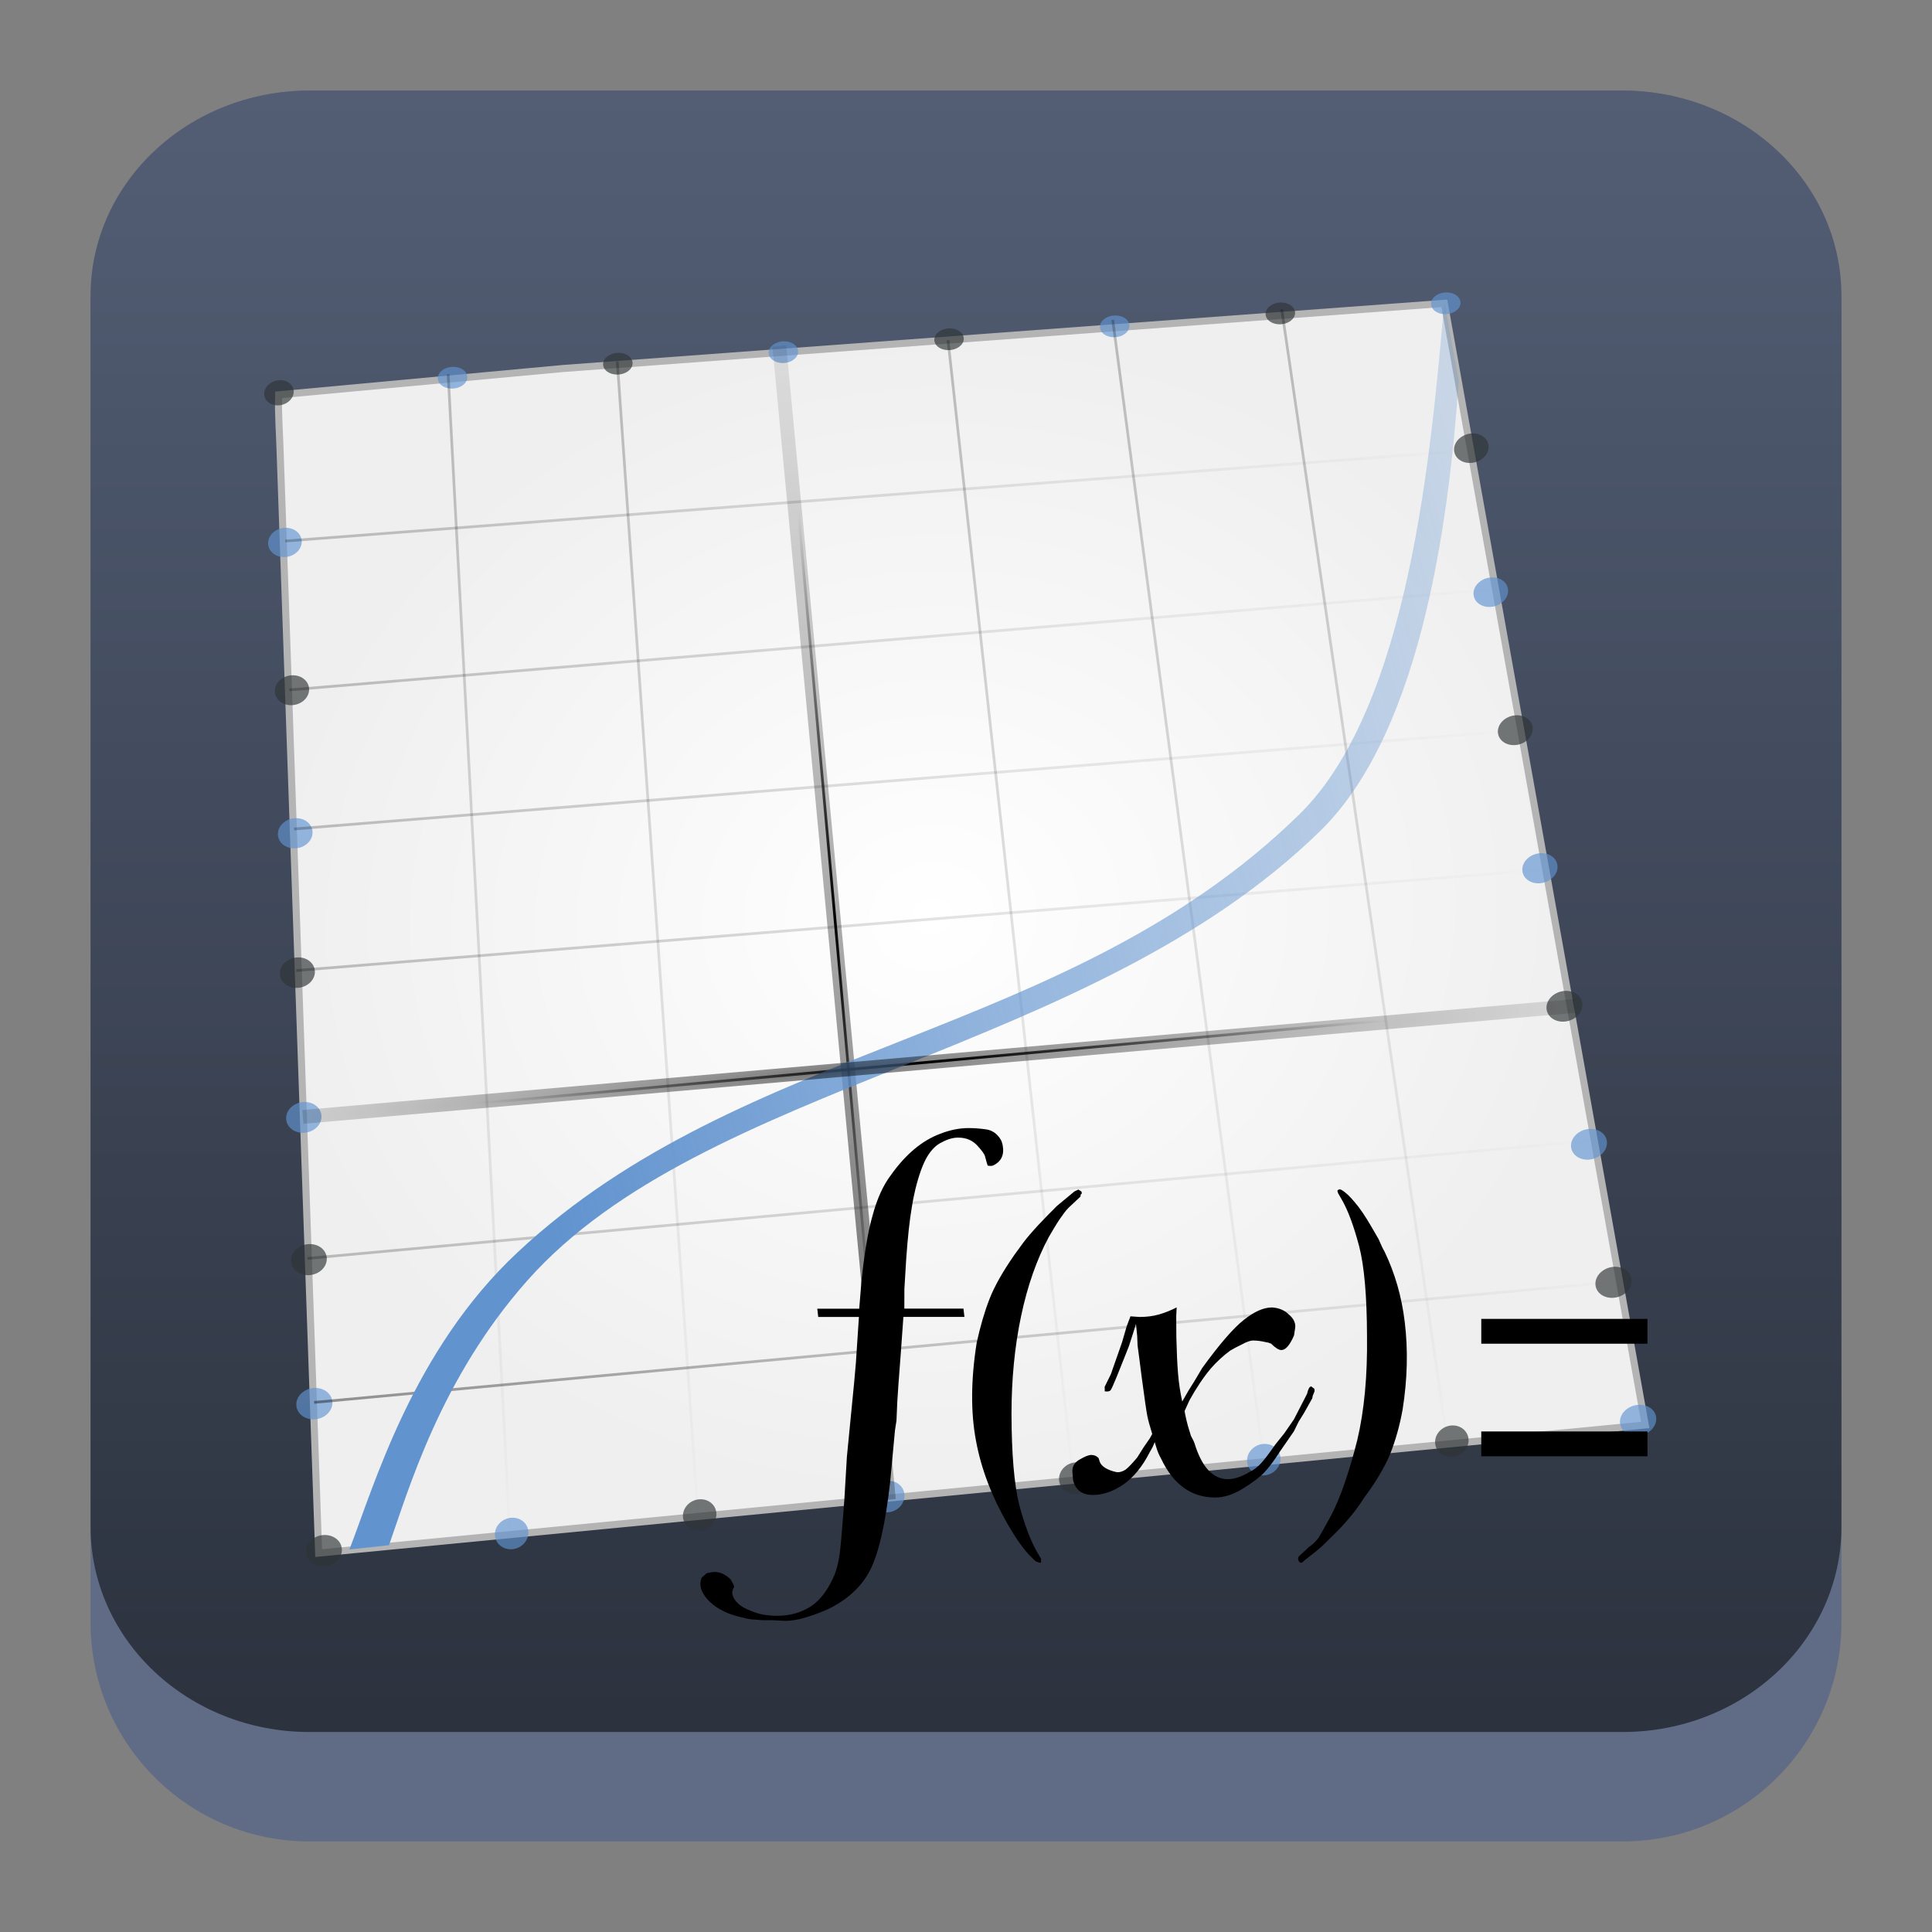 <?xml version="1.0" encoding="UTF-8" standalone="no"?>
<svg
   width="64"
   height="64"
   version="1.1"
   id="svg23117"
   sodipodi:docname="kmplot.svg"
   inkscape:version="1.2.1 (9c6d41e410, 2022-07-14)"
   xmlns:inkscape="http://www.inkscape.org/namespaces/inkscape"
   xmlns:sodipodi="http://sodipodi.sourceforge.net/DTD/sodipodi-0.dtd"
   xmlns:xlink="http://www.w3.org/1999/xlink"
   xmlns="http://www.w3.org/2000/svg"
   xmlns:svg="http://www.w3.org/2000/svg">
  <rect width="100%" height="100%" fill="#808080" stroke="none"/>
  <sodipodi:namedview
     id="namedview23119"
     pagecolor="#ffffff"
     bordercolor="#666666"
     borderopacity="1.0"
     inkscape:showpageshadow="2"
     inkscape:pageopacity="0.0"
     inkscape:pagecheckerboard="0"
     inkscape:deskcolor="#d1d1d1"
     showgrid="false"
     inkscape:zoom="4.9166667"
     inkscape:cx="21.050847"
     inkscape:cy="40.779661"
     inkscape:window-width="1920"
     inkscape:window-height="1002"
     inkscape:window-x="0"
     inkscape:window-y="0"
     inkscape:window-maximized="1"
     inkscape:current-layer="svg23117" />
  <defs
     id="defs23105">
    <linearGradient
       id="a"
       y1="547.634"
       y2="499.679"
       x2="388.865"
       gradientUnits="userSpaceOnUse"
       gradientTransform="translate(-453.044,-539.815)"
       x1="428.816">
      <stop
         stop-color="#2a2c2f"
         id="stop23090" />
      <stop
         offset="1"
         stop-color="#536161"
         id="stop23092" />
    </linearGradient>
    <linearGradient
       id="b"
       y1="44"
       y2="12"
       x2="14"
       gradientUnits="userSpaceOnUse"
       x1="36"
       gradientTransform="translate(-68.474,-40.015)">
      <stop
         stop-color="#536161"
         style="stop-color:#bfc9c9;stop-opacity:1"
         id="stop23095" />
      <stop
         offset="1"
         stop-color="#f4f5f5"
         style="stop-color:#fbfbfb;stop-opacity:1"
         id="stop23097" />
    </linearGradient>
    <linearGradient
       id="c"
       y1="527.014"
       x1="406.501"
       y2="539.825"
       x2="419.974"
       gradientUnits="userSpaceOnUse"
       gradientTransform="translate(-453.044,-539.815)">
      <stop
         stop-color="#292c2f"
         id="stop23100" />
      <stop
         offset="1"
         stop-opacity="0"
         id="stop23102" />
    </linearGradient>
    <linearGradient
       inkscape:collect="always"
       xlink:href="#linearGradient22063"
       id="linearGradient22065"
       x1="-14"
       y1="6"
       x2="-14"
       y2="-10"
       gradientUnits="userSpaceOnUse"
       gradientTransform="matrix(3.625,0,0,3.625,82.75,39.25)" />
    <linearGradient
       inkscape:collect="always"
       id="linearGradient22063">
      <stop
         style="stop-color:#292f3a;stop-opacity:1;"
         offset="0"
         id="stop22059" />
      <stop
         style="stop-color:#535e75;stop-opacity:1;"
         offset="1"
         id="stop22061" />
    </linearGradient>
    <linearGradient
       gradientTransform="matrix(1.418,0,0,1.418,-0.973,0.333)"
       id="b-3"
       y1="23.775"
       x1="22.54"
       y2="35.804"
       x2="35.771"
       gradientUnits="userSpaceOnUse">
      <stop
         stop-color="#292c2f"
         id="stop12" />
      <stop
         offset="1"
         stop-color="#292c2f"
         stop-opacity="0"
         id="stop14" />
    </linearGradient>
    <linearGradient
       xlink:href="#linearGradient4564"
       id="linearGradient4570"
       x1="18.653"
       y1="20.191"
       x2="7.432"
       y2="8.525"
       gradientUnits="userSpaceOnUse"
       gradientTransform="matrix(1,0,0,1.158,8,3.145)" />
    <linearGradient
       id="linearGradient4564">
      <stop
         style="stop-color:#ffa92d;stop-opacity:1;"
         offset="0"
         id="stop4566" />
      <stop
         style="stop-color:#ffc169;stop-opacity:1"
         offset="1"
         id="stop4568" />
    </linearGradient>
    <linearGradient
       xlink:href="#linearGradient4574"
       id="linearGradient4580"
       x1="28.615"
       y1="21.502"
       x2="39.94"
       y2="10.118"
       gradientUnits="userSpaceOnUse"
       gradientTransform="matrix(1,0,0,1.158,8,3.145)" />
    <linearGradient
       id="linearGradient4574">
      <stop
         style="stop-color:#bf4231;stop-opacity:1;"
         offset="0"
         id="stop4576" />
      <stop
         style="stop-color:#f58273;stop-opacity:1"
         offset="1"
         id="stop4578" />
    </linearGradient>
    <linearGradient
       xlink:href="#linearGradient4590"
       id="linearGradient4596"
       x1="33.241"
       y1="30.191"
       x2="40.393"
       y2="37.416"
       gradientUnits="userSpaceOnUse"
       gradientTransform="matrix(1,0,0,1.158,8,3.145)" />
    <linearGradient
       id="linearGradient4590">
      <stop
         id="stop4594"
         offset="0"
         style="stop-color:#54d883;stop-opacity:1" />
      <stop
         id="stop4592"
         offset="1"
         style="stop-color:#3bb566;stop-opacity:1;" />
    </linearGradient>
    <linearGradient
       xlink:href="#linearGradient4582"
       id="linearGradient4588"
       x1="19.831"
       y1="26.561"
       x2="9.69"
       y2="37.881"
       gradientUnits="userSpaceOnUse"
       gradientTransform="matrix(1,0,0,1.158,8,3.145)" />
    <linearGradient
       id="linearGradient4582">
      <stop
         id="stop4586"
         offset="0"
         style="stop-color:#7cbcec;stop-opacity:1" />
      <stop
         id="stop4584"
         offset="1"
         style="stop-color:#3b85b5;stop-opacity:1;" />
    </linearGradient>
    <linearGradient
       xlink:href="#linearGradient4626"
       id="linearGradient4632"
       x1="23.693"
       y1="21.277"
       x2="34.937"
       y2="32.522"
       gradientUnits="userSpaceOnUse"
       gradientTransform="matrix(1.1,0,0,1.1,5.6,4.535)" />
    <linearGradient
       id="linearGradient4626">
      <stop
         style="stop-color:#000000;stop-opacity:1;"
         offset="0"
         id="stop4628" />
      <stop
         style="stop-color:#000000;stop-opacity:0;"
         offset="1"
         id="stop4630" />
    </linearGradient>
    <linearGradient
       xlink:href="#linearGradient4598"
       id="linearGradient4604"
       x1="27.197"
       y1="33.475"
       x2="21.366"
       y2="14.901"
       gradientUnits="userSpaceOnUse"
       gradientTransform="matrix(1.1,0,0,1.32,5.6,-0.745)" />
    <linearGradient
       id="linearGradient4598">
      <stop
         style="stop-color:#172525;stop-opacity:1;"
         offset="0"
         id="stop4600" />
      <stop
         style="stop-color:#334545;stop-opacity:1"
         offset="1"
         id="stop4602" />
    </linearGradient>
    <linearGradient
       xlink:href="#linearGradient4656"
       id="linearGradient4662"
       x1="19.025"
       y1="15.232"
       x2="29.946"
       y2="31.765"
       gradientUnits="userSpaceOnUse"
       gradientTransform="matrix(1.1,0,0,1.1,6.7,4.535)" />
    <linearGradient
       id="linearGradient4656">
      <stop
         style="stop-color:#ffffff;stop-opacity:1;"
         offset="0"
         id="stop4658" />
      <stop
         style="stop-color:#536161;stop-opacity:1"
         offset="1"
         id="stop4660" />
    </linearGradient>
    <linearGradient
       id="d"
       gradientTransform="matrix(2.115,2.115,-2.115,2.115,3.209,-828.159)"
       gradientUnits="userSpaceOnUse"
       x1="210.5"
       x2="210.5"
       y1="188"
       y2="193.5">
      <stop
         offset="0"
         stop-color="#9b9ea2"
         id="stop17" />
      <stop
         offset="1"
         stop-color="#1a1b1e"
         id="stop19" />
    </linearGradient>
    <linearGradient
       id="a-3"
       gradientTransform="matrix(3.496,0,0,3.496,1.301,3.3)"
       gradientUnits="userSpaceOnUse"
       x1="8.5"
       x2="0.5"
       y1="7.637"
       y2="-0.372">
      <stop
         offset="0"
         stop-color="#4f5356"
         id="stop2" />
      <stop
         offset="1"
         stop-color="#9b9ea2"
         stop-opacity="1"
         id="stop4" />
    </linearGradient>
    <radialGradient
       id="b-6"
       cx="16"
       cy="17"
       gradientUnits="userSpaceOnUse"
       r="11">
      <stop
         offset="0"
         stop-color="#3dd425"
         stop-opacity=".955"
         id="stop7" />
      <stop
         offset="1"
         stop-color="#59f07c"
         id="stop9" />
    </radialGradient>
    <linearGradient
       id="c-7"
       gradientUnits="userSpaceOnUse"
       x1="14.542"
       x2="26.542"
       y1="16"
       y2="28"
       gradientTransform="matrix(1.5,0,0,1.5,8,7.041)">
      <stop
         offset="0"
         id="stop12-5" />
      <stop
         offset="1"
         stop-opacity="0"
         id="stop14-3" />
    </linearGradient>
    <linearGradient
       xlink:href="#linearGradient564"
       id="linearGradient4309"
       x1="7.623"
       y1="16.497"
       x2="46"
       y2="40"
       gradientUnits="userSpaceOnUse"
       gradientTransform="matrix(1.128,0,0,1.128,4.544,1.478)" />
    <linearGradient
       id="linearGradient564">
      <stop
         style="stop-color:#5e98d7;stop-opacity:1"
         offset="0"
         id="stop223" />
      <stop
         style="stop-color:#3363ac;stop-opacity:1"
         offset="1"
         id="stop225" />
    </linearGradient>
    <linearGradient
       xlink:href="#linearGradient4626"
       id="linearGradient4419"
       x1="4"
       y1="29"
       x2="15.409"
       y2="40.409"
       gradientUnits="userSpaceOnUse"
       gradientTransform="matrix(1.128,0,0,1.128,4.544,3.734)" />
    <linearGradient
       xlink:href="#linearGradient4626"
       id="linearGradient4407"
       x1="10"
       y1="8"
       x2="33.004"
       y2="31.004"
       gradientUnits="userSpaceOnUse"
       gradientTransform="matrix(1.128,0,0,1.128,4.544,3.734)" />
    <linearGradient
       x1="27.72"
       y1="14.786"
       x2="27.72"
       y2="24.357"
       id="linearGradient3432"
       xlink:href="#linearGradient4321"
       gradientUnits="userSpaceOnUse"
       gradientTransform="matrix(1.061,0,0,1.414,-9.076,-2.514)"
       spreadMethod="pad" />
    <linearGradient
       id="linearGradient4321">
      <stop
         offset="0"
         style="stop-color:#ffffff;stop-opacity:1"
         id="stop213" />
      <stop
         offset="1"
         style="stop-color:#b1b1b1;stop-opacity:1"
         id="stop215" />
    </linearGradient>
    <linearGradient
       xlink:href="#linearGradient4192"
       id="linearGradient4333"
       x1="17"
       y1="18"
       x2="11.574"
       y2="9.363"
       gradientUnits="userSpaceOnUse"
       gradientTransform="matrix(1.128,0,0,1.128,4.544,1.478)" />
    <linearGradient
       id="linearGradient4192">
      <stop
         style="stop-color:#44a3c8;stop-opacity:1"
         offset="0"
         id="stop198" />
      <stop
         style="stop-color:#8dcdda;stop-opacity:1"
         offset="1"
         id="stop200" />
    </linearGradient>
    <linearGradient
       xlink:href="#linearGradient4313"
       id="linearGradient4319"
       x1="12"
       y1="18"
       x2="14"
       y2="20"
       gradientUnits="userSpaceOnUse"
       gradientTransform="matrix(1.128,0,0,1.128,5.108,1.591)" />
    <linearGradient
       id="linearGradient4313">
      <stop
         style="stop-color:#ffffff;stop-opacity:1;"
         offset="0"
         id="stop218" />
      <stop
         style="stop-color:#ffffff;stop-opacity:0;"
         offset="1"
         id="stop220" />
    </linearGradient>
    <linearGradient
       xlink:href="#linearGradient4192"
       id="linearGradient4350"
       x1="13"
       y1="38"
       x2="4"
       y2="30"
       gradientUnits="userSpaceOnUse"
       gradientTransform="matrix(1.128,0,0,1.128,4.544,1.478)" />
    <linearGradient
       gradientTransform="matrix(0.337,0,0,0.332,257.39,363.045)"
       xlink:href="#linearGradient3347"
       id="linearGradient3353"
       x1="376.919"
       y1="410.059"
       x2="528.571"
       y2="561.711"
       gradientUnits="userSpaceOnUse" />
    <linearGradient
       id="linearGradient3347">
      <stop
         style="stop-color:#006680;stop-opacity:1;"
         offset="0"
         id="stop215-3" />
      <stop
         offset=".252"
         style="stop-color:#80b3ff;stop-opacity:1"
         id="stop217" />
      <stop
         style="stop-color:#0066ff;stop-opacity:1"
         offset=".459"
         id="stop219" />
      <stop
         offset=".899"
         style="stop-color:#002255;stop-opacity:1"
         id="stop221" />
      <stop
         style="stop-color:#006680;stop-opacity:0;"
         offset="1"
         id="stop223-6" />
    </linearGradient>
    <linearGradient
       xlink:href="#linearGradient4772"
       id="linearGradient4778"
       x1="19"
       y1="12"
       x2="27"
       y2="36"
       gradientUnits="userSpaceOnUse" />
    <linearGradient
       id="linearGradient4772">
      <stop
         style="stop-color:#c8cfd3;stop-opacity:1;"
         offset="0"
         id="stop234" />
      <stop
         style="stop-color:#94918a;stop-opacity:1"
         offset="1"
         id="stop236" />
    </linearGradient>
    <linearGradient
       id="e"
       y1="44"
       y2="20"
       x2="0"
       gradientUnits="userSpaceOnUse">
      <stop
         stop-color="#eef1f2"
         id="stop264" />
      <stop
         offset="1"
         stop-color="#f9fafb"
         id="stop266" />
    </linearGradient>
    <linearGradient
       xlink:href="#linearGradient4992"
       id="linearGradient4355"
       x1="19"
       y1="10"
       x2="25"
       y2="36"
       gradientUnits="userSpaceOnUse"
       gradientTransform="matrix(1.048,0,0,1.048,7.381,6.957)" />
    <linearGradient
       id="linearGradient4992">
      <stop
         offset="0"
         style="stop-color:#009200;stop-opacity:1"
         id="stop214" />
      <stop
         offset="1"
         style="stop-color:#006400;stop-opacity:1"
         id="stop216" />
    </linearGradient>
    <radialGradient
       xlink:href="#linearGradient4986"
       id="radialGradient4984"
       cx="36.651"
       cy="12.791"
       fx="36.651"
       fy="12.791"
       r="5.854"
       gradientTransform="matrix(0.241,-0.073,0.389,1.296,30.22,5.217)"
       gradientUnits="userSpaceOnUse" />
    <linearGradient
       gradientUnits="userSpaceOnUse"
       x2="422.57"
       y2="519.8"
       x1="414.57"
       y1="511.8"
       id="linearGradient4986">
      <stop
         stop-color="#292c2f"
         style="stop-opacity:0.466"
         id="stop219-3" />
      <stop
         stop-opacity="0"
         offset="1"
         id="stop221-6" />
    </linearGradient>
    <radialGradient
       xlink:href="#g"
       id="radialGradient4974"
       cx="18.992"
       cy="-11.809"
       fx="18.992"
       fy="-11.809"
       r="8.426"
       gradientTransform="matrix(0.295,0.497,-0.124,0.074,18.638,15.145)"
       gradientUnits="userSpaceOnUse" />
    <linearGradient
       id="g"
       y1="511.8"
       x1="414.57"
       y2="519.8"
       x2="422.57"
       gradientUnits="userSpaceOnUse">
      <stop
         stop-color="#292c2f"
         id="stop269" />
      <stop
         offset="1"
         stop-opacity="0"
         id="stop271" />
    </linearGradient>
    <radialGradient
       xlink:href="#linearGradient4978"
       id="radialGradient4976"
       cx="28.3"
       cy="10.776"
       fx="28.3"
       fy="10.776"
       r="9.464"
       gradientTransform="matrix(0.213,-0.061,0.221,0.775,27.257,11.852)"
       gradientUnits="userSpaceOnUse" />
    <linearGradient
       gradientUnits="userSpaceOnUse"
       x2="422.57"
       y2="519.8"
       x1="414.57"
       y1="511.8"
       id="linearGradient4978">
      <stop
         stop-color="#292c2f"
         style="stop-opacity:0.572"
         id="stop224" />
      <stop
         stop-opacity="0"
         offset="1"
         id="stop226" />
    </linearGradient>
    <linearGradient
       xlink:href="#linearGradient4357"
       id="linearGradient4363"
       x1="24"
       y1="21"
       x2="32"
       y2="32"
       gradientUnits="userSpaceOnUse"
       gradientTransform="matrix(1.048,0,0,1.048,7.381,6.957)" />
    <linearGradient
       id="linearGradient4357">
      <stop
         style="stop-color:#00c200;stop-opacity:1;"
         offset="0"
         id="stop244" />
      <stop
         style="stop-color:#007900;stop-opacity:1"
         offset="1"
         id="stop246" />
    </linearGradient>
    <linearGradient
       xlink:href="#linearGradient4574-5"
       id="linearGradient4580-7"
       x1="7"
       y1="13"
       x2="6"
       y2="10"
       gradientUnits="userSpaceOnUse"
       gradientTransform="matrix(1.048,0,0,1.048,7.381,6.957)" />
    <linearGradient
       id="linearGradient4574-5">
      <stop
         style="stop-color:#f4be00;stop-opacity:1;"
         offset="0"
         id="stop239" />
      <stop
         style="stop-color:#fff4ca;stop-opacity:1"
         offset="1"
         id="stop241" />
    </linearGradient>
    <linearGradient
       xlink:href="#linearGradient4574-5"
       id="linearGradient4588-3"
       x1="16"
       y1="8"
       x2="13"
       y2="4"
       gradientUnits="userSpaceOnUse"
       gradientTransform="matrix(1.048,0,0,1.048,7.381,6.957)" />
    <linearGradient
       xlink:href="#linearGradient4574-5"
       id="linearGradient4654"
       x1="27"
       y1="6"
       x2="25.661"
       y2="2"
       gradientUnits="userSpaceOnUse"
       gradientTransform="matrix(1.048,0,0,1.048,7.381,6.957)" />
    <linearGradient
       xlink:href="#linearGradient4574-5"
       id="linearGradient4796"
       x1="26.43"
       y1="24"
       x2="21.454"
       y2="21.637"
       gradientUnits="userSpaceOnUse"
       gradientTransform="matrix(1.048,0,0,1.048,7.381,6.957)" />
    <linearGradient
       id="e-2"
       y1="44"
       y2="20"
       x2="0"
       gradientUnits="userSpaceOnUse"
       gradientTransform="translate(-7.1525574e-6,20)">
      <stop
         stop-color="#eef1f2"
         id="stop276" />
      <stop
         offset="1"
         stop-color="#f9fafb"
         id="stop278" />
    </linearGradient>
    <linearGradient
       id="c-5"
       x1="384.57"
       x2="414.57"
       gradientUnits="userSpaceOnUse">
      <stop
         stop-opacity=".275"
         id="stop254" />
      <stop
         offset="1"
         stop-color="#ffffff"
         stop-opacity="0"
         id="stop256" />
    </linearGradient>
    <linearGradient
       id="d-6"
       y1="547.8"
       x1="432.57"
       y2="527.8"
       x2="421.02"
       gradientUnits="userSpaceOnUse">
      <stop
         stop-opacity=".082"
         id="stop259" />
      <stop
         offset="1"
         stop-opacity="0"
         id="stop261" />
    </linearGradient>
    <linearGradient
       id="b-2"
       y1="547.8"
       x1="384.57"
       y2="530.48"
       x2="394.57"
       gradientUnits="userSpaceOnUse">
      <stop
         stop-color="#ffffff"
         stop-opacity="0"
         id="stop249" />
      <stop
         offset="1"
         stop-color="#ffffff"
         stop-opacity=".314"
         id="stop251" />
    </linearGradient>
    <linearGradient
       xlink:href="#linearGradient4838"
       id="linearGradient4858"
       x1="33.5"
       y1="7"
       x2="27.568"
       y2="5"
       gradientUnits="userSpaceOnUse"
       gradientTransform="matrix(1.048,0,0,1.048,7.381,6.957)" />
    <linearGradient
       id="linearGradient4838">
      <stop
         offset="0"
         style="stop-color:#2e9000;stop-opacity:1"
         id="stop229" />
      <stop
         offset="1"
         style="stop-color:#00ba00;stop-opacity:1"
         id="stop231" />
    </linearGradient>
    <linearGradient
       id="b-36"
       y1="44"
       x1="44"
       y2="4"
       x2="24"
       gradientUnits="userSpaceOnUse">
      <stop
         stop-color="#c61423"
         id="stop299" />
      <stop
         offset="1"
         stop-color="#dc2b41"
         id="stop301" />
    </linearGradient>
    <linearGradient
       id="a-7"
       y1="4"
       x1="24"
       y2="44"
       x2="4"
       gradientUnits="userSpaceOnUse">
      <stop
         stop-color="#197cf1"
         id="stop294" />
      <stop
         offset="1"
         stop-color="#20bcfa"
         id="stop296" />
    </linearGradient>
    <linearGradient
       id="c-53"
       x1="44"
       x2="4"
       gradientUnits="userSpaceOnUse">
      <stop
         stop-color="#42a603"
         id="stop304" />
      <stop
         offset="1"
         stop-color="#78da06"
         id="stop306" />
    </linearGradient>
    <linearGradient
       id="d-5"
       y1="522.8"
       y2="538.8"
       x1="400.57"
       gradientUnits="userSpaceOnUse"
       x2="416.57">
      <stop
         stop-color="#292c2f"
         id="stop309" />
      <stop
         offset="1"
         stop-opacity="0"
         id="stop311" />
    </linearGradient>
    <linearGradient
       xlink:href="#b-67"
       id="d-3"
       x1="45"
       y1="43"
       x2="5"
       y2="3"
       gradientUnits="userSpaceOnUse"
       gradientTransform="matrix(1.1,0,0,1.1,5.59,5.573)" />
    <linearGradient
       id="b-67">
      <stop
         style="stop-color:#197cf1"
         id="stop300" />
      <stop
         offset="1"
         style="stop-color:#20bcfa"
         id="stop302" />
    </linearGradient>
    <linearGradient
       xlink:href="#c-3"
       id="e-5"
       x1="45"
       y1="43"
       x2="5"
       y2="3"
       gradientUnits="userSpaceOnUse"
       gradientTransform="matrix(1.1,0,0,1.1,5.59,5.573)" />
    <linearGradient
       id="c-3">
      <stop
         style="stop-color:#7cbaf8"
         id="stop295" />
      <stop
         offset="1"
         style="stop-color:#f4fcff"
         id="stop297" />
    </linearGradient>
    <linearGradient
       id="f"
       x1="15.233"
       x2="39.609"
       y1="11.995"
       y2="36.37"
       gradientUnits="userSpaceOnUse"
       gradientTransform="matrix(1.1,0,0,1.1,5.59,5.573)">
      <stop
         offset="0"
         id="stop290" />
      <stop
         stop-opacity="0"
         offset="1"
         id="stop292" />
    </linearGradient>
    <linearGradient
       id="g-5"
       y1="37"
       y2="4"
       x2="0"
       gradientUnits="userSpaceOnUse"
       gradientTransform="matrix(-0.843,0.463,-0.486,-0.801,59.651,41.42)">
      <stop
         stop-color="#da4453"
         id="stop284" />
      <stop
         offset="1"
         stop-color="#ff7336"
         id="stop286" />
    </linearGradient>
    <linearGradient
       xlink:href="#a-6"
       id="h"
       y1="22.313"
       x1="20.438"
       y2="25.406"
       x2="23.531"
       gradientUnits="userSpaceOnUse"
       gradientTransform="matrix(-0.843,0.463,-0.486,-0.801,59.651,41.42)" />
    <linearGradient
       id="a-6"
       y1="30"
       x1="24"
       y2="44"
       x2="38"
       gradientUnits="userSpaceOnUse">
      <stop
         id="stop279" />
      <stop
         offset="1"
         stop-opacity="0"
         id="stop281" />
    </linearGradient>
    <linearGradient
       id="c-36"
       y1="20.16"
       x1="25.13"
       y2="4.759"
       x2="7.07"
       gradientUnits="userSpaceOnUse"
       gradientTransform="matrix(1.25,0,0,1.267,388.57,502.26)">
      <stop
         stop-color="#c0392b"
         id="stop307" />
      <stop
         offset="1"
         stop-color="#b677d3"
         id="stop309-7" />
    </linearGradient>
    <linearGradient
       xlink:href="#a-35"
       id="b-5"
       y1="532.43"
       x1="382.21"
       y2="526.79"
       x2="395.45"
       gradientUnits="userSpaceOnUse"
       gradientTransform="matrix(1.083,0.633,0.625,-1.097,-357.51,852.48)" />
    <linearGradient
       id="a-35"
       y1="534.08"
       x1="390.08"
       y2="513.54"
       x2="389.88"
       gradientUnits="userSpaceOnUse"
       gradientTransform="matrix(-1.083,0.633,-0.625,-1.097,1174.65,852.48)">
      <stop
         stop-color="#fcfcfc"
         id="stop301-6" />
      <stop
         offset="1"
         stop-color="#b677d3"
         id="stop303" />
    </linearGradient>
    <linearGradient
       xlink:href="#d-9"
       id="g-2"
       y1="524.44"
       x1="393.1"
       y2="522.66"
       x2="388.89"
       gradientUnits="userSpaceOnUse"
       gradientTransform="matrix(0.958,0.561,0.553,-0.971,-270.72,815.18)" />
    <linearGradient
       id="d-9"
       y1="537.6"
       x1="400.57"
       y2="546.58"
       x2="392.9"
       gradientUnits="userSpaceOnUse"
       gradientTransform="matrix(1.25,0,0,1.267,-92.14,-151.08)">
      <stop
         stop-color="#ffc35a"
         id="stop312" />
      <stop
         offset="1"
         stop-color="#faae2a"
         id="stop314" />
    </linearGradient>
    <linearGradient
       xlink:href="#d-9"
       id="h-1"
       y1="522.9"
       x1="392.69"
       y2="521.73"
       x2="389.45"
       gradientUnits="userSpaceOnUse"
       gradientTransform="matrix(-0.958,0.561,-0.553,-0.971,1087.86,815.18)" />
    <linearGradient
       id="f-2"
       y1="535.36"
       x1="390.57"
       y2="540.75"
       x2="386.57"
       gradientUnits="userSpaceOnUse"
       gradientTransform="matrix(1.25,0,0,1.267,-92.14,-151.08)">
      <stop
         stop-color="#fdbc4b"
         id="stop318" />
      <stop
         offset="1"
         stop-color="#dde341"
         id="stop320" />
    </linearGradient>
    <linearGradient
       xlink:href="#l"
       id="n"
       y1="535.8"
       x1="396.57"
       y2="542.8"
       x2="389.57"
       gradientUnits="userSpaceOnUse"
       gradientTransform="matrix(-1.25,0,0,1.267,919.29,-151.08)" />
    <linearGradient
       id="l"
       y1="535.8"
       x1="396.57"
       y2="542.8"
       x2="389.57"
       gradientUnits="userSpaceOnUse"
       gradientTransform="matrix(-1.25,0,0,1.267,909.29,-152.35)">
      <stop
         id="stop328" />
      <stop
         offset="1"
         stop-opacity="0"
         id="stop330" />
    </linearGradient>
    <linearGradient
       xlink:href="#d-9"
       id="i"
       y1="535.36"
       x1="390.57"
       y2="540.75"
       x2="386.57"
       gradientUnits="userSpaceOnUse"
       gradientTransform="matrix(-1.25,0,0,1.267,909.29,-151.08)" />
    <linearGradient
       xlink:href="#l"
       id="m"
       y1="535.8"
       x1="396.57"
       y2="542.8"
       x2="389.57"
       gradientUnits="userSpaceOnUse"
       gradientTransform="matrix(-1.25,0,0,1.267,914.29,-151.08)" />
    <linearGradient
       xlink:href="#d-9"
       id="j"
       y1="538.07"
       x1="393.43"
       y2="539.31"
       x2="390.56"
       gradientUnits="userSpaceOnUse"
       gradientTransform="matrix(-1.25,0,0,1.267,909.29,-151.08)" />
    <linearGradient
       xlink:href="#d-9"
       id="k"
       y1="537.6"
       x1="400.57"
       y2="546.58"
       x2="392.9"
       gradientUnits="userSpaceOnUse"
       gradientTransform="matrix(-1.25,0,0,1.267,909.29,-151.08)" />
    <linearGradient
       xlink:href="#d-9"
       id="p"
       y1="535.36"
       x1="390.57"
       y2="540.75"
       x2="386.57"
       gradientUnits="userSpaceOnUse"
       gradientTransform="matrix(1.25,0,0,1.267,-92.14,-151.08)" />
    <linearGradient
       xlink:href="#d-9"
       id="e-7"
       y1="538.07"
       x1="393.43"
       y2="539.31"
       x2="390.56"
       gradientUnits="userSpaceOnUse"
       gradientTransform="matrix(1.25,0,0,1.267,-92.14,-151.08)" />
    <linearGradient
       xlink:href="#l"
       id="o"
       y1="535.8"
       x1="396.57"
       y2="547.8"
       x2="384.57"
       gradientUnits="userSpaceOnUse"
       gradientTransform="matrix(-1.25,0,0,1.267,890.54,-167.55)" />
    <linearGradient
       id="b-367"
       y1="23.775"
       x1="22.54"
       y2="37.804"
       x2="36.896"
       gradientUnits="userSpaceOnUse"
       gradientTransform="matrix(1.615,0,0,1.615,-6.77,-5.461)">
      <stop
         stop-color="#292c2f"
         id="stop349" />
      <stop
         offset="1"
         stop-color="#292c2f"
         stop-opacity="0"
         id="stop351" />
    </linearGradient>
    <linearGradient
       id="a-36"
       y1="543.8"
       y2="503.8"
       gradientUnits="userSpaceOnUse"
       x2="0"
       gradientTransform="matrix(1.12,0,0,1.1,-420.798,-544.692)">
      <stop
         stop-color="#197cf1"
         id="stop323" />
      <stop
         offset="1"
         stop-color="#21c9fb"
         id="stop325" />
    </linearGradient>
    <linearGradient
       id="b-7"
       y1="524.8"
       y2="531.8"
       x1="401.57"
       gradientUnits="userSpaceOnUse"
       x2="408.57"
       gradientTransform="matrix(1.429,0,0,1.423,-159.1,-232.81)">
      <stop
         stop-color="#292c2f"
         id="stop328-5" />
      <stop
         offset="1"
         stop-opacity="0"
         id="stop330-3" />
    </linearGradient>
    <linearGradient
       id="c-56"
       y1="532.79"
       y2="514.8"
       x2="0"
       gradientUnits="userSpaceOnUse"
       gradientTransform="matrix(1.1,0,0,1.1,-417.427,-544.692)">
      <stop
         stop-color="#7cbaf8"
         id="stop333" />
      <stop
         offset="1"
         stop-color="#f4fcff"
         id="stop335" />
    </linearGradient>
    <radialGradient
       inkscape:collect="always"
       xlink:href="#linearGradient3251"
       id="radialGradient3268"
       cx="63.808"
       cy="60.918"
       fx="63.808"
       fy="60.918"
       r="57.717"
       gradientTransform="matrix(0.383,-0.034,0.028,0.333,4.738,12.237)"
       gradientUnits="userSpaceOnUse" />
    <linearGradient
       id="linearGradient3251">
      <stop
         style="stop-color:white;stop-opacity:1;"
         offset="0"
         id="stop3253" />
      <stop
         style="stop-color:#efefef;stop-opacity:1;"
         offset="1"
         id="stop3255" />
    </linearGradient>
    <linearGradient
       inkscape:collect="always"
       xlink:href="#linearGradient4626"
       id="linearGradient3206"
       x1="20.41"
       y1="83.537"
       x2="115.087"
       y2="83.537"
       gradientUnits="userSpaceOnUse"
       gradientTransform="matrix(0.455,-0.002,-0.024,0.461,3.226,6.063)" />
    <linearGradient
       inkscape:collect="always"
       xlink:href="#linearGradient4626"
       id="linearGradient3208"
       x1="19.358"
       y1="73.283"
       x2="112.983"
       y2="73.283"
       gradientUnits="userSpaceOnUse"
       gradientTransform="matrix(0.455,-0.002,-0.024,0.461,3.226,6.063)" />
    <linearGradient
       inkscape:collect="always"
       xlink:href="#linearGradient4313"
       id="linearGradient3156"
       x1="26.994"
       y1="91.863"
       x2="62.676"
       y2="53.388"
       gradientUnits="userSpaceOnUse"
       gradientTransform="matrix(0.455,-0.002,-0.024,0.461,3.226,6.063)" />
    <radialGradient
       inkscape:collect="always"
       xlink:href="#linearGradient4626"
       id="radialGradient3130"
       cx="64.506"
       cy="63.379"
       fx="64.506"
       fy="63.379"
       r="45.848"
       gradientTransform="matrix(0.455,-0.002,-0.002,0.041,1.811,32.723)"
       gradientUnits="userSpaceOnUse" />
    <linearGradient
       inkscape:collect="always"
       xlink:href="#linearGradient4626"
       id="linearGradient3204"
       x1="17.43"
       y1="53.212"
       x2="108.251"
       y2="53.212"
       gradientUnits="userSpaceOnUse"
       gradientTransform="matrix(0.455,-0.002,-0.024,0.461,3.226,6.063)" />
    <linearGradient
       inkscape:collect="always"
       xlink:href="#linearGradient4626"
       id="linearGradient3214"
       x1="16.729"
       y1="43.133"
       x2="105.621"
       y2="43.133"
       gradientUnits="userSpaceOnUse"
       gradientTransform="matrix(0.455,-0.002,-0.024,0.461,3.226,6.063)" />
    <linearGradient
       inkscape:collect="always"
       xlink:href="#linearGradient4626"
       id="linearGradient3212"
       x1="15.853"
       y1="33.054"
       x2="103.693"
       y2="33.054"
       gradientUnits="userSpaceOnUse"
       gradientTransform="matrix(0.455,-0.002,-0.024,0.461,3.226,6.063)" />
    <linearGradient
       inkscape:collect="always"
       xlink:href="#linearGradient4626"
       id="linearGradient3210"
       x1="14.976"
       y1="22.712"
       x2="101.414"
       y2="22.712"
       gradientUnits="userSpaceOnUse"
       gradientTransform="matrix(0.455,-0.002,-0.024,0.461,3.226,6.063)" />
    <linearGradient
       inkscape:collect="always"
       xlink:href="#linearGradient4626"
       id="linearGradient3222"
       x1="26.195"
       y1="55.316"
       x2="35.331"
       y2="55.316"
       gradientUnits="userSpaceOnUse"
       gradientTransform="matrix(0.455,-0.002,-0.024,0.461,3.226,6.063)" />
    <linearGradient
       inkscape:collect="always"
       xlink:href="#linearGradient4626"
       id="linearGradient3224"
       x1="38.465"
       y1="54.439"
       x2="49.004"
       y2="54.439"
       gradientUnits="userSpaceOnUse"
       gradientTransform="matrix(0.455,-0.002,-0.024,0.461,3.226,6.063)" />
    <radialGradient
       inkscape:collect="always"
       xlink:href="#linearGradient4626"
       id="radialGradient3142"
       cx="56.618"
       cy="53.388"
       fx="56.618"
       fy="53.388"
       r="6.058"
       gradientTransform="matrix(0.455,-0.002,-0.167,3.137,10.809,-136.812)"
       gradientUnits="userSpaceOnUse" />
    <linearGradient
       inkscape:collect="always"
       xlink:href="#linearGradient4626"
       id="linearGradient3220"
       x1="62.479"
       y1="52.424"
       x2="76.173"
       y2="52.424"
       gradientUnits="userSpaceOnUse"
       gradientTransform="matrix(0.455,-0.002,-0.024,0.461,3.226,6.063)" />
    <linearGradient
       inkscape:collect="always"
       xlink:href="#linearGradient4626"
       id="linearGradient3218"
       x1="74.399"
       y1="51.197"
       x2="90.021"
       y2="51.197"
       gradientUnits="userSpaceOnUse"
       gradientTransform="matrix(0.455,-0.002,-0.024,0.461,3.226,6.063)" />
    <linearGradient
       inkscape:collect="always"
       xlink:href="#linearGradient4626"
       id="linearGradient3216"
       x1="86.669"
       y1="50.233"
       x2="103.343"
       y2="50.233"
       gradientUnits="userSpaceOnUse"
       gradientTransform="matrix(0.455,-0.002,-0.024,0.461,3.226,6.063)" />
    <radialGradient
       inkscape:collect="always"
       xlink:href="#linearGradient4626"
       id="radialGradient3186"
       cx="56.53"
       cy="53.388"
       fx="55.983"
       fy="56.927"
       r="6.723"
       gradientTransform="matrix(0.453,-0.07,0.352,3.73,-16.774,-164.614)"
       gradientUnits="userSpaceOnUse" />
    <linearGradient
       inkscape:collect="always"
       xlink:href="#linearGradient3270"
       id="linearGradient3276"
       x1="27.055"
       y1="63.926"
       x2="131.277"
       y2="13.463"
       gradientUnits="userSpaceOnUse"
       gradientTransform="matrix(0.426,0.076,-0.076,0.426,8.638,0.806)" />
    <linearGradient
       inkscape:collect="always"
       id="linearGradient3270">
      <stop
         style="stop-color:#6193cf;stop-opacity:1;"
         offset="0"
         id="stop3272" />
      <stop
         style="stop-color:#6193cf;stop-opacity:0;"
         offset="1"
         id="stop3274" />
    </linearGradient>
    <radialGradient
       inkscape:collect="always"
       xlink:href="#linearGradient4626"
       id="radialGradient3196"
       cx="64.681"
       cy="63.379"
       fx="58.186"
       fy="64.543"
       r="46.601"
       gradientTransform="matrix(0.594,-0.052,0.001,0.042,-7.422,35.857)"
       gradientUnits="userSpaceOnUse" />
    <linearGradient
       inkscape:collect="always"
       xlink:href="#linearGradient4313"
       id="linearGradient2266"
       gradientUnits="userSpaceOnUse"
       gradientTransform="matrix(0.455,-0.002,-0.024,0.461,3.226,6.063)"
       x1="26.994"
       y1="91.863"
       x2="62.676"
       y2="53.388" />
    <linearGradient
       inkscape:collect="always"
       xlink:href="#linearGradient4313"
       id="linearGradient2268"
       gradientUnits="userSpaceOnUse"
       gradientTransform="matrix(0.455,-0.002,-0.024,0.461,3.226,6.063)"
       x1="26.994"
       y1="91.863"
       x2="62.676"
       y2="53.388" />
  </defs>
  <path
     d="M 3,10.25 C 3,6.246 6.246,3 10.25,3 h 43.5 c 4.004,0 7.25,3.246 7.25,7.25 v 43.5 c 0,4.004 -3.246,7.25 -7.25,7.25 H 10.25 C 6.246,61 3,57.754 3,53.75 Z"
     id="path736"
     style="fill:#606c86;fill-opacity:1;stroke-width:3.625" />
  <path
     d="M 3,9.797 C 3,6.043 6.246,3 10.25,3 h 43.5 c 4.004,0 7.25,3.043 7.25,6.797 v 40.781 c 0,3.754 -3.246,6.797 -7.25,6.797 H 10.25 C 6.246,57.375 3,54.332 3,50.578 Z"
     id="path738"
     style="fill:url(#linearGradient22065);fill-opacity:1;stroke-width:3.625" />
  <path
     style="fill:url(#radialGradient3268);fill-opacity:1;fill-rule:evenodd;stroke:#b4b4b4;stroke-width:0.234;stroke-linecap:butt;stroke-linejoin:miter;stroke-miterlimit:4;stroke-dasharray:none;stroke-opacity:1"
     d="M 10.556,51.448 54.501,47.204 47.845,10.049 18.654,12.207 9.231,13.079 c -0.023,0.643 0.037,1.344 0.054,2.042 z"
     id="path2949"
     sodipodi:nodetypes="ccccccc" />
  <ellipse
     style="opacity:0.66;fill:#2e3436;fill-opacity:1;fill-rule:nonzero;stroke:none;stroke-width:0.546;stroke-linecap:round;stroke-linejoin:round;stroke-miterlimit:4;stroke-dasharray:none;stroke-dashoffset:4;stroke-opacity:1"
     id="path2072"
     transform="matrix(1,-0.005,-0.053,0.999,0,0)"
     cx="50.64"
     cy="48.043"
     rx="0.554"
     ry="0.523" />
  <ellipse
     transform="matrix(1,-0.005,-0.053,0.999,0,0)"
     id="path2074"
     style="opacity:0.66;fill:#6193cf;fill-opacity:1;fill-rule:nonzero;stroke:none;stroke-width:0.546;stroke-linecap:round;stroke-linejoin:round;stroke-miterlimit:4;stroke-dasharray:none;stroke-dashoffset:4;stroke-opacity:1"
     cx="44.442"
     cy="48.624"
     rx="0.554"
     ry="0.523" />
  <ellipse
     style="opacity:0.66;fill:#2e3436;fill-opacity:1;fill-rule:nonzero;stroke:none;stroke-width:0.546;stroke-linecap:round;stroke-linejoin:round;stroke-miterlimit:4;stroke-dasharray:none;stroke-dashoffset:4;stroke-opacity:1"
     id="path2076"
     transform="matrix(1,-0.005,-0.053,0.999,0,0)"
     cx="38.244"
     cy="49.205"
     rx="0.554"
     ry="0.523" />
  <ellipse
     transform="matrix(1,-0.005,-0.053,0.999,0,0)"
     id="path2078"
     style="opacity:0.66;fill:#6193cf;fill-opacity:1;fill-rule:nonzero;stroke:none;stroke-width:0.546;stroke-linecap:round;stroke-linejoin:round;stroke-miterlimit:4;stroke-dasharray:none;stroke-dashoffset:4;stroke-opacity:1"
     cx="32.046"
     cy="49.786"
     rx="0.554"
     ry="0.523" />
  <ellipse
     style="opacity:0.66;fill:#2e3436;fill-opacity:1;fill-rule:nonzero;stroke:none;stroke-width:0.546;stroke-linecap:round;stroke-linejoin:round;stroke-miterlimit:4;stroke-dasharray:none;stroke-dashoffset:4;stroke-opacity:1"
     id="path2080"
     transform="matrix(1,-0.005,-0.053,0.999,0,0)"
     cx="25.847"
     cy="50.367"
     rx="0.554"
     ry="0.523" />
  <ellipse
     transform="matrix(1,-0.005,-0.053,0.999,0,0)"
     id="path2082"
     style="opacity:0.66;fill:#6193cf;fill-opacity:1;fill-rule:nonzero;stroke:none;stroke-width:0.546;stroke-linecap:round;stroke-linejoin:round;stroke-miterlimit:4;stroke-dasharray:none;stroke-dashoffset:4;stroke-opacity:1"
     cx="19.649"
     cy="50.948"
     rx="0.554"
     ry="0.523" />
  <ellipse
     style="opacity:0.66;fill:#6193cf;fill-opacity:1;fill-rule:nonzero;stroke:none;stroke-width:0.528;stroke-linecap:round;stroke-linejoin:round;stroke-miterlimit:4;stroke-dasharray:none;stroke-dashoffset:4;stroke-opacity:1"
     id="path2084"
     transform="matrix(-1,0.005,-0.053,0.999,0,0)"
     cx="-10.394"
     cy="18.039"
     rx="0.556"
     ry="0.486" />
  <ellipse
     transform="matrix(1,-0.005,-0.053,0.999,0,0)"
     id="path2088"
     style="opacity:0.66;fill:#2e3436;fill-opacity:1;fill-rule:nonzero;stroke:none;stroke-width:0.426;stroke-linecap:round;stroke-linejoin:round;stroke-miterlimit:4;stroke-dasharray:none;stroke-dashoffset:4;stroke-opacity:1"
     cx="42.975"
     cy="10.608"
     rx="0.488"
     ry="0.361" />
  <ellipse
     style="opacity:0.66;fill:#6193cf;fill-opacity:1;fill-rule:nonzero;stroke:none;stroke-width:0.426;stroke-linecap:round;stroke-linejoin:round;stroke-miterlimit:4;stroke-dasharray:none;stroke-dashoffset:4;stroke-opacity:1"
     id="path2090"
     transform="matrix(1,-0.005,-0.053,0.999,0,0)"
     cx="37.509"
     cy="11.009"
     rx="0.488"
     ry="0.361" />
  <ellipse
     transform="matrix(1,-0.005,-0.053,0.999,0,0)"
     id="path2092"
     style="opacity:0.66;fill:#2e3436;fill-opacity:1;fill-rule:nonzero;stroke:none;stroke-width:0.426;stroke-linecap:round;stroke-linejoin:round;stroke-miterlimit:4;stroke-dasharray:none;stroke-dashoffset:4;stroke-opacity:1"
     cx="32.043"
     cy="11.41"
     rx="0.488"
     ry="0.361" />
  <ellipse
     style="opacity:0.66;fill:#6193cf;fill-opacity:1;fill-rule:nonzero;stroke:none;stroke-width:0.426;stroke-linecap:round;stroke-linejoin:round;stroke-miterlimit:4;stroke-dasharray:none;stroke-dashoffset:4;stroke-opacity:1"
     id="path2094"
     transform="matrix(1,-0.005,-0.053,0.999,0,0)"
     cx="26.577"
     cy="11.811"
     rx="0.488"
     ry="0.361" />
  <ellipse
     transform="matrix(1,-0.005,-0.053,0.999,0,0)"
     id="path2096"
     style="opacity:0.66;fill:#2e3436;fill-opacity:1;fill-rule:nonzero;stroke:none;stroke-width:0.426;stroke-linecap:round;stroke-linejoin:round;stroke-miterlimit:4;stroke-dasharray:none;stroke-dashoffset:4;stroke-opacity:1"
     cx="21.112"
     cy="12.166"
     rx="0.488"
     ry="0.361" />
  <ellipse
     style="opacity:0.66;fill:#6193cf;fill-opacity:1;fill-rule:nonzero;stroke:none;stroke-width:0.426;stroke-linecap:round;stroke-linejoin:round;stroke-miterlimit:4;stroke-dasharray:none;stroke-dashoffset:4;stroke-opacity:1"
     id="path2098"
     transform="matrix(1,-0.005,-0.053,0.999,0,0)"
     cx="15.66"
     cy="12.603"
     rx="0.488"
     ry="0.361" />
  <ellipse
     transform="matrix(0.993,-0.115,0.055,0.998,0,0)"
     id="path2100"
     style="opacity:0.66;fill:#2e3436;fill-opacity:1;fill-rule:nonzero;stroke:none;stroke-width:0.302;stroke-linecap:round;stroke-linejoin:round;stroke-miterlimit:4;stroke-dasharray:none;stroke-dashoffset:4;stroke-opacity:1"
     cx="8.529"
     cy="14.02"
     rx="0.492"
     ry="0.415" />
  <ellipse
     style="opacity:0.66;fill:#6193cf;fill-opacity:1;fill-rule:nonzero;stroke:none;stroke-width:0.426;stroke-linecap:round;stroke-linejoin:round;stroke-miterlimit:4;stroke-dasharray:none;stroke-dashoffset:4;stroke-opacity:1"
     id="path2102"
     transform="matrix(1,-0.005,-0.053,0.999,0,0)"
     cx="48.44"
     cy="10.299"
     rx="0.488"
     ry="0.361" />
  <ellipse
     transform="matrix(-1,0.005,-0.053,0.999,0,0)"
     id="path2138"
     style="opacity:0.66;fill:#2e3436;fill-opacity:1;fill-rule:nonzero;stroke:none;stroke-width:0.538;stroke-linecap:round;stroke-linejoin:round;stroke-miterlimit:4;stroke-dasharray:none;stroke-dashoffset:4;stroke-opacity:1"
     cx="-10.888"
     cy="22.942"
     rx="0.567"
     ry="0.496" />
  <ellipse
     style="opacity:0.66;fill:#6193cf;fill-opacity:1;fill-rule:nonzero;stroke:none;stroke-width:0.544;stroke-linecap:round;stroke-linejoin:round;stroke-miterlimit:4;stroke-dasharray:none;stroke-dashoffset:4;stroke-opacity:1"
     id="path2140"
     transform="matrix(-1,0.005,-0.053,0.999,0,0)"
     cx="-11.247"
     cy="27.687"
     rx="0.573"
     ry="0.501" />
  <ellipse
     transform="matrix(-1,0.005,-0.053,0.999,0,0)"
     id="path2142"
     style="opacity:0.66;fill:#2e3436;fill-opacity:1;fill-rule:nonzero;stroke:none;stroke-width:0.549;stroke-linecap:round;stroke-linejoin:round;stroke-miterlimit:4;stroke-dasharray:none;stroke-dashoffset:4;stroke-opacity:1"
     cx="-11.564"
     cy="32.31"
     rx="0.579"
     ry="0.506" />
  <ellipse
     style="opacity:0.66;fill:#6193cf;fill-opacity:1;fill-rule:nonzero;stroke:none;stroke-width:0.555;stroke-linecap:round;stroke-linejoin:round;stroke-miterlimit:4;stroke-dasharray:none;stroke-dashoffset:4;stroke-opacity:1"
     id="path2144"
     transform="matrix(-1,0.005,-0.053,0.999,0,0)"
     cx="-12.031"
     cy="37.113"
     rx="0.585"
     ry="0.511" />
  <ellipse
     transform="matrix(-1,0.005,-0.053,0.999,0,0)"
     id="path2146"
     style="opacity:0.66;fill:#2e3436;fill-opacity:1;fill-rule:nonzero;stroke:none;stroke-width:0.56;stroke-linecap:round;stroke-linejoin:round;stroke-miterlimit:4;stroke-dasharray:none;stroke-dashoffset:4;stroke-opacity:1"
     cx="-12.451"
     cy="41.831"
     rx="0.591"
     ry="0.516" />
  <ellipse
     style="opacity:0.66;fill:#6193cf;fill-opacity:1;fill-rule:nonzero;stroke:none;stroke-width:0.566;stroke-linecap:round;stroke-linejoin:round;stroke-miterlimit:4;stroke-dasharray:none;stroke-dashoffset:4;stroke-opacity:1"
     id="path2148"
     transform="matrix(-1,0.005,-0.053,0.999,0,0)"
     cx="-12.883"
     cy="46.609"
     rx="0.597"
     ry="0.521" />
  <ellipse
     transform="matrix(-1,0.005,-0.053,0.999,0,0)"
     id="path2150"
     style="opacity:0.66;fill:#2e3436;fill-opacity:1;fill-rule:nonzero;stroke:none;stroke-width:0.566;stroke-linecap:round;stroke-linejoin:round;stroke-miterlimit:4;stroke-dasharray:none;stroke-dashoffset:4;stroke-opacity:1"
     cx="-13.457"
     cy="51.488"
     rx="0.597"
     ry="0.521" />
  <ellipse
     transform="matrix(-0.99,0.138,0.085,0.996,0,0)"
     id="path2189"
     style="opacity:0.66;fill:#2e3436;fill-opacity:1;fill-rule:nonzero;stroke:none;stroke-width:0.537;stroke-linecap:round;stroke-linejoin:round;stroke-miterlimit:4;stroke-dasharray:none;stroke-dashoffset:4;stroke-opacity:1"
     cx="-47.389"
     cy="21.472"
     rx="0.577"
     ry="0.485" />
  <ellipse
     style="opacity:0.66;fill:#6193cf;fill-opacity:1;fill-rule:nonzero;stroke:none;stroke-width:0.537;stroke-linecap:round;stroke-linejoin:round;stroke-miterlimit:4;stroke-dasharray:none;stroke-dashoffset:4;stroke-opacity:1"
     id="path2193"
     transform="matrix(-0.99,0.138,0.085,0.996,0,0)"
     cx="-47.626"
     cy="26.294"
     rx="0.577"
     ry="0.485" />
  <ellipse
     transform="matrix(-0.99,0.138,0.085,0.996,0,0)"
     id="path2195"
     style="opacity:0.66;fill:#2e3436;fill-opacity:1;fill-rule:nonzero;stroke:none;stroke-width:0.542;stroke-linecap:round;stroke-linejoin:round;stroke-miterlimit:4;stroke-dasharray:none;stroke-dashoffset:4;stroke-opacity:1"
     cx="-48.048"
     cy="30.943"
     rx="0.583"
     ry="0.49" />
  <ellipse
     style="opacity:0.66;fill:#6193cf;fill-opacity:1;fill-rule:nonzero;stroke:none;stroke-width:0.547;stroke-linecap:round;stroke-linejoin:round;stroke-miterlimit:4;stroke-dasharray:none;stroke-dashoffset:4;stroke-opacity:1"
     id="path2197"
     transform="matrix(-0.99,0.138,0.085,0.996,0,0)"
     cx="-48.471"
     cy="35.593"
     rx="0.588"
     ry="0.495" />
  <ellipse
     transform="matrix(-0.99,0.138,0.085,0.996,0,0)"
     id="path2199"
     style="opacity:0.66;fill:#2e3436;fill-opacity:1;fill-rule:nonzero;stroke:none;stroke-width:0.559;stroke-linecap:round;stroke-linejoin:round;stroke-miterlimit:4;stroke-dasharray:none;stroke-dashoffset:4;stroke-opacity:1"
     cx="-48.893"
     cy="40.242"
     rx="0.6"
     ry="0.505" />
  <ellipse
     style="opacity:0.66;fill:#6193cf;fill-opacity:1;fill-rule:nonzero;stroke:none;stroke-width:0.559;stroke-linecap:round;stroke-linejoin:round;stroke-miterlimit:4;stroke-dasharray:none;stroke-dashoffset:4;stroke-opacity:1"
     id="path2201"
     transform="matrix(-0.99,0.138,0.085,0.996,0,0)"
     cx="-49.315"
     cy="44.891"
     rx="0.6"
     ry="0.505" />
  <ellipse
     transform="matrix(-0.99,0.138,0.085,0.996,0,0)"
     id="path2203"
     style="opacity:0.66;fill:#2e3436;fill-opacity:1;fill-rule:nonzero;stroke:none;stroke-width:0.564;stroke-linecap:round;stroke-linejoin:round;stroke-miterlimit:4;stroke-dasharray:none;stroke-dashoffset:4;stroke-opacity:1"
     cx="-49.738"
     cy="49.54"
     rx="0.606"
     ry="0.51" />
  <ellipse
     style="opacity:0.66;fill:#6193cf;fill-opacity:1;fill-rule:nonzero;stroke:none;stroke-width:0.564;stroke-linecap:round;stroke-linejoin:round;stroke-miterlimit:4;stroke-dasharray:none;stroke-dashoffset:4;stroke-opacity:1"
     id="path2205"
     transform="matrix(-0.99,0.138,0.085,0.996,0,0)"
     cx="-50.16"
     cy="54.189"
     rx="0.606"
     ry="0.51" />
  <path
     style="opacity:0.402;fill:none;fill-opacity:1;fill-rule:evenodd;stroke:url(#linearGradient3206);stroke-width:0.09;stroke-linecap:butt;stroke-linejoin:miter;stroke-miterlimit:4;stroke-dasharray:none;stroke-opacity:1"
     d="m 10.408,46.456 43.175,-4.004 v 0"
     id="path2207" />
  <path
     style="opacity:0.23;fill:none;fill-opacity:1;fill-rule:evenodd;stroke:url(#linearGradient3208);stroke-width:0.09;stroke-linecap:butt;stroke-linejoin:miter;stroke-miterlimit:4;stroke-dasharray:none;stroke-opacity:1"
     d="m 10.183,41.687 42.692,-3.921"
     id="path2209" />
  <path
     style="fill:url(#linearGradient2266);fill-opacity:1;fill-rule:evenodd;stroke:url(#radialGradient3130);stroke-width:0.09;stroke-linecap:butt;stroke-linejoin:miter;stroke-miterlimit:4;stroke-dasharray:none;stroke-opacity:1"
     d="M 10.108,37.08 51.919,33.243"
     id="path2211" />
  <path
     style="opacity:0.23;fill:url(#linearGradient2268);fill-opacity:1;fill-rule:evenodd;stroke:url(#linearGradient3204);stroke-width:0.09;stroke-linecap:butt;stroke-linejoin:miter;stroke-miterlimit:4;stroke-dasharray:none;stroke-opacity:1"
     d="m 9.812,32.15 41.386,-3.349"
     id="path2213" />
  <path
     style="opacity:0.23;fill:none;fill-opacity:1;fill-rule:evenodd;stroke:url(#linearGradient3214);stroke-width:0.09;stroke-linecap:butt;stroke-linejoin:miter;stroke-miterlimit:4;stroke-dasharray:none;stroke-opacity:1"
     d="M 9.742,27.461 50.247,24.197"
     id="path2215" />
  <path
     style="opacity:0.23;fill:none;fill-opacity:1;fill-rule:evenodd;stroke:url(#linearGradient3212);stroke-width:0.09;stroke-linecap:butt;stroke-linejoin:miter;stroke-miterlimit:4;stroke-dasharray:none;stroke-opacity:1"
     d="M 9.588,22.854 49.619,19.511"
     id="path2217" />
  <path
     style="opacity:0.23;fill:none;fill-opacity:1;fill-rule:evenodd;stroke:url(#linearGradient3210);stroke-width:0.09;stroke-linecap:butt;stroke-linejoin:miter;stroke-miterlimit:4;stroke-dasharray:none;stroke-opacity:1"
     d="M 9.451,17.923 48.827,14.907"
     id="path2219" />
  <path
     style="opacity:0.23;fill:none;fill-opacity:1;fill-rule:evenodd;stroke:url(#linearGradient3222);stroke-width:0.09;stroke-linecap:butt;stroke-linejoin:miter;stroke-miterlimit:4;stroke-dasharray:none;stroke-opacity:1"
     d="m 14.846,12.4 2.036,38.228"
     id="path2221" />
  <path
     style="opacity:0.23;fill:none;fill-opacity:1;fill-rule:evenodd;stroke:url(#linearGradient3224);stroke-width:0.09;stroke-linecap:butt;stroke-linejoin:miter;stroke-miterlimit:4;stroke-dasharray:none;stroke-opacity:1"
     d="m 20.448,11.97 2.674,38.225"
     id="path2223" />
  <path
     style="fill:url(#linearGradient3156);fill-opacity:1;fill-rule:evenodd;stroke:url(#radialGradient3142);stroke-width:0.09;stroke-linecap:butt;stroke-linejoin:miter;stroke-miterlimit:4;stroke-dasharray:none;stroke-opacity:1"
     d="m 25.966,11.62 3.409,37.899"
     id="path2225" />
  <path
     style="opacity:0.23;fill:none;fill-opacity:1;fill-rule:evenodd;stroke:url(#linearGradient3220);stroke-width:0.09;stroke-linecap:butt;stroke-linejoin:miter;stroke-miterlimit:4;stroke-dasharray:none;stroke-opacity:1"
     d="m 31.405,11.271 4.139,37.653"
     id="path2227" />
  <path
     style="opacity:0.23;fill:none;fill-opacity:1;fill-rule:evenodd;stroke:url(#linearGradient3218);stroke-width:0.09;stroke-linecap:butt;stroke-linejoin:miter;stroke-miterlimit:4;stroke-dasharray:none;stroke-opacity:1"
     d="m 36.861,10.598 5.007,37.81"
     id="path2229" />
  <path
     style="opacity:0.23;fill:none;fill-opacity:1;fill-rule:evenodd;stroke:url(#linearGradient3216);stroke-width:0.09;stroke-linecap:butt;stroke-linejoin:miter;stroke-miterlimit:4;stroke-dasharray:none;stroke-opacity:1"
     d="m 42.459,10.248 5.499,37.565"
     id="path2231" />
  <path
     style="opacity:0.508;fill:none;fill-opacity:0.75;fill-rule:evenodd;stroke:url(#radialGradient3186);stroke-width:0.458px;stroke-linecap:butt;stroke-linejoin:miter;stroke-opacity:1"
     d="m 25.815,11.459 3.631,38.221"
     id="path3178" />
  <path
     style="fill:url(#linearGradient3276);fill-opacity:1;fill-rule:evenodd;stroke:none;stroke-width:1.079;stroke-linecap:butt;stroke-linejoin:miter;stroke-miterlimit:4;stroke-dasharray:none;stroke-opacity:1"
     d="M 47.846,9.987 C 47.411,14.905 46.7,23.403 43.033,26.987 35.393,34.452 24.664,34.466 17.158,41.473 c -3.488,3.252 -4.766,7.751 -5.583,9.855 l 1.311,-0.141 c 0.63,-1.771 1.686,-5.506 4.586,-8.771 5.863,-6.601 18.625,-7.427 26.264,-14.89 3.49,-3.41 4.296,-10.854 4.587,-14.898 z"
     id="path3251"
     sodipodi:nodetypes="cssccsscc" />
  <path
     style="opacity:0.508;fill:none;fill-opacity:0.75;fill-rule:evenodd;stroke:url(#radialGradient3196);stroke-width:0.458px;stroke-linecap:butt;stroke-linejoin:miter;stroke-opacity:1"
     d="M 10.033,36.999 52.154,33.323"
     id="path3188" />
  <path
     style="font-style:normal;font-variant:normal;font-weight:normal;font-stretch:normal;font-size:37.253px;line-height:125%;font-family:Cotillion;text-align:start;writing-mode:lr-tb;text-anchor:start;fill:#000000;fill-opacity:1;stroke:none;stroke-width:0.376px;stroke-linecap:butt;stroke-linejoin:miter;stroke-opacity:1"
     d="m 33.215,37.938 c 0.06,0.323 -0.049,0.548 -0.327,0.674 -0.048,0.014 -0.104,0.014 -0.169,0 l -0.028,-0.084 -0.058,-0.211 c -0.012,-0.07 -0.095,-0.19 -0.249,-0.358 -0.162,-0.183 -0.376,-0.274 -0.643,-0.274 -0.169,1.2e-5 -0.344,0.049 -0.526,0.147 -0.19,0.084 -0.357,0.246 -0.5,0.484 -0.143,0.239 -0.273,0.597 -0.391,1.074 -0.053,0.225 -0.091,0.414 -0.114,0.569 -0.078,0.449 -0.141,1.032 -0.191,1.748 l -0.06,0.99 -0.002,0.653 h 1.959 l 0.032,0.274 h -2.022 l -0.086,1.201 -0.078,1.032 -0.039,0.59 -0.026,0.611 -0.049,0.316 -0.161,1.727 c -0.154,1.362 -0.371,2.324 -0.651,2.886 -0.28,0.562 -0.754,1.004 -1.425,1.327 -0.258,0.112 -0.507,0.204 -0.748,0.274 -0.24,0.07 -0.459,0.105 -0.655,0.105 l -0.412,-0.021 h -0.337 l -0.244,-0.021 c -0.112,-1.9e-5 -0.244,-0.021 -0.395,-0.063 -0.143,-0.028 -0.311,-0.077 -0.506,-0.147 -0.392,-0.169 -0.665,-0.386 -0.819,-0.653 -0.105,-0.183 -0.122,-0.358 -0.051,-0.527 l 0.168,-0.147 c 0.124,-0.028 0.207,-0.042 0.25,-0.042 0.197,-1.1e-5 0.379,0.084 0.546,0.253 0.073,0.126 0.111,0.204 0.113,0.232 l -0.045,0.105 c -0.036,0.084 -0.021,0.183 0.044,0.295 0.097,0.169 0.28,0.302 0.547,0.4 0.247,0.112 0.54,0.169 0.877,0.169 0.421,-3e-6 0.796,-0.105 1.124,-0.316 0.314,-0.211 0.574,-0.562 0.782,-1.053 0.081,-0.225 0.137,-0.456 0.167,-0.695 0.031,-0.239 0.07,-0.681 0.119,-1.327 l 0.036,-0.484 0.082,-1.39 0.241,-2.465 0.056,-0.632 0.102,-1.538 h -1.348 l -0.032,-0.274 h 1.39 l 0.07,-0.864 c 0.095,-0.955 0.22,-1.699 0.375,-2.233 0.147,-0.548 0.348,-0.99 0.603,-1.327 0.487,-0.688 1.031,-1.144 1.632,-1.369 0.32,-0.126 0.635,-0.19 0.944,-0.19 0.183,1.2e-5 0.373,0.014 0.572,0.042 0.213,0.028 0.38,0.147 0.502,0.358 0.016,0.028 0.035,0.084 0.055,0.169"
     id="path1992" />
  <path
     style="font-style:normal;font-variant:normal;font-weight:normal;font-stretch:normal;font-size:37.253px;line-height:125%;font-family:Cotillion;text-align:start;writing-mode:lr-tb;text-anchor:start;fill:#000000;fill-opacity:1;stroke:none;stroke-width:0.376px;stroke-linecap:butt;stroke-linejoin:miter;stroke-opacity:1"
     d="m 35.823,39.469 0.015,0.063 -0.039,0.042 -0.006,0.063 -0.314,0.295 c -0.112,0.098 -0.208,0.211 -0.29,0.337 -0.09,0.112 -0.24,0.351 -0.45,0.716 -0.399,0.744 -0.704,1.615 -0.914,2.612 -0.211,0.997 -0.317,2.078 -0.318,3.244 0.004,1.32 0.088,2.317 0.252,2.991 0.179,0.674 0.377,1.201 0.596,1.58 l 0.134,0.232 -0.006,0.063 c 0.01,0.042 0.001,0.063 -0.027,0.063 -0.05,-0.014 -0.093,-0.028 -0.13,-0.042 -0.044,-0.028 -0.12,-0.098 -0.227,-0.211 -0.222,-0.239 -0.459,-0.576 -0.71,-1.011 -0.535,-0.927 -0.888,-1.854 -1.058,-2.78 -0.178,-0.941 -0.17,-2.022 0.023,-3.244 0.119,-0.548 0.261,-1.032 0.425,-1.453 0.164,-0.421 0.442,-0.913 0.834,-1.474 0.209,-0.295 0.368,-0.506 0.478,-0.632 0.193,-0.225 0.401,-0.449 0.622,-0.674 l 0.293,-0.295 0.228,-0.19 0.356,-0.295 0.132,-0.063 0.1,0.063"
     id="path1990" />
  <path
     style="font-style:normal;font-variant:normal;font-weight:normal;font-stretch:normal;font-size:37.253px;line-height:125%;font-family:Cotillion;text-align:start;writing-mode:lr-tb;text-anchor:start;fill:#000000;fill-opacity:1;stroke:none;stroke-width:0.376px;stroke-linecap:butt;stroke-linejoin:miter;stroke-opacity:1"
     d="m 43.541,46.006 0.005,0.084 -0.06,0.147 -0.016,0.084 -0.271,0.484 -0.183,0.295 -0.155,0.316 -0.189,0.274 -0.262,0.379 c -0.209,0.323 -0.388,0.562 -0.537,0.716 -0.149,0.154 -0.382,0.33 -0.701,0.527 -0.318,0.197 -0.625,0.295 -0.92,0.295 -0.786,0 -1.382,-0.428 -1.788,-1.285 -0.063,-0.112 -0.109,-0.218 -0.14,-0.316 -0.035,-0.112 -0.059,-0.19 -0.072,-0.232 l -0.074,0.169 -0.095,0.169 c -0.236,0.463 -0.52,0.814 -0.854,1.053 -0.347,0.239 -0.69,0.358 -1.027,0.358 -0.337,0 -0.551,-0.147 -0.642,-0.442 -0.013,-0.042 -0.025,-0.147 -0.035,-0.316 -0.014,-0.183 0.069,-0.323 0.249,-0.421 0.166,-0.098 0.291,-0.147 0.376,-0.147 0.098,1.2e-5 0.179,0.035 0.243,0.105 l 0.039,0.126 c 0.062,0.154 0.244,0.267 0.547,0.337 0.103,0.014 0.206,-0.014 0.311,-0.084 0.091,-0.07 0.218,-0.204 0.382,-0.4 l 0.212,-0.337 0.204,-0.295 0.081,-0.147 c -0.083,-0.267 -0.136,-0.463 -0.161,-0.59 -0.029,-0.14 -0.092,-0.569 -0.187,-1.285 l -0.089,-0.695 -0.048,-0.358 -0.013,-0.316 -0.04,-0.4 -0.106,0.337 -0.129,0.4 -0.142,0.358 -0.261,0.653 c -0.104,0.253 -0.171,0.4 -0.2,0.442 -0.029,0.042 -0.095,0.056 -0.198,0.042 l 0.002,-0.063 -0.005,-0.084 0.207,-0.421 0.369,-1.053 0.153,-0.527 0.127,-0.337 0.301,0.021 c 0.239,6e-6 0.455,-0.028 0.648,-0.084 0.193,-0.056 0.387,-0.133 0.581,-0.232 l -0.014,0.295 0.004,0.695 c 0.012,0.491 0.03,0.892 0.056,1.201 0.025,0.309 0.072,0.618 0.139,0.927 l 0.205,-0.358 0.197,-0.316 0.263,-0.442 c 0.571,-0.786 1.026,-1.313 1.365,-1.58 0.348,-0.281 0.663,-0.421 0.944,-0.421 0.229,0.014 0.414,0.091 0.556,0.232 0.151,0.126 0.223,0.267 0.215,0.421 l -0.042,0.274 c -0.139,0.323 -0.278,0.484 -0.419,0.484 -0.084,0 -0.197,-0.07 -0.339,-0.211 -0.065,-0.028 -0.111,-0.042 -0.139,-0.042 -0.168,-0.042 -0.321,-0.063 -0.462,-0.063 -0.084,0 -0.205,0.042 -0.361,0.126 -0.147,0.07 -0.28,0.14 -0.398,0.211 -0.229,0.169 -0.442,0.365 -0.639,0.59 -0.246,0.295 -0.481,0.646 -0.706,1.053 l -0.163,0.358 c 0.041,0.225 0.09,0.428 0.147,0.611 0.022,0.07 0.043,0.14 0.065,0.211 0.063,0.112 0.103,0.197 0.12,0.253 0.243,0.786 0.611,1.18 1.102,1.18 0.211,0 0.447,-0.077 0.708,-0.232 0.147,-0.07 0.278,-0.169 0.393,-0.295 0.115,-0.126 0.27,-0.33 0.464,-0.611 l 0.304,-0.379 0.131,-0.19 0.189,-0.274 0.434,-0.843 c 0.031,-0.126 0.063,-0.204 0.097,-0.232 0.014,0 0.026,-0.007 0.036,-0.021 l 0.11,0.084"
     id="path1988" />
  <path
     style="font-style:normal;font-variant:normal;font-weight:normal;font-stretch:normal;font-size:37.253px;line-height:125%;font-family:Cotillion;text-align:start;writing-mode:lr-tb;text-anchor:start;fill:#000000;fill-opacity:1;stroke:none;stroke-width:0.376px;stroke-linecap:butt;stroke-linejoin:miter;stroke-opacity:1"
     d="m 45.869,41.47 c 0.343,0.716 0.565,1.489 0.664,2.317 0.114,0.927 0.09,1.896 -0.07,2.907 -0.093,0.52 -0.231,1.011 -0.413,1.475 -0.19,0.449 -0.479,0.934 -0.867,1.453 -0.262,0.421 -0.619,0.85 -1.07,1.285 l -0.323,0.316 -0.198,0.169 -0.377,0.295 c -0.052,0.056 -0.092,0.084 -0.12,0.084 -0.036,-0.014 -0.058,-0.028 -0.066,-0.042 l -0.028,-0.084 0.006,-0.063 0.039,-0.042 0.314,-0.295 c 0.094,-0.056 0.199,-0.154 0.314,-0.295 0.093,-0.154 0.235,-0.407 0.426,-0.758 0.305,-0.59 0.592,-1.418 0.861,-2.486 0.233,-0.983 0.34,-2.135 0.323,-3.455 -0.004,-1.32 -0.091,-2.31 -0.261,-2.97 -0.179,-0.674 -0.369,-1.187 -0.572,-1.538 l -0.122,-0.211 -0.028,-0.084 c 0.038,-0.056 0.09,-0.063 0.156,-0.021 0.133,0.084 0.273,0.218 0.421,0.4 0.162,0.183 0.352,0.463 0.571,0.843 0.073,0.126 0.146,0.253 0.219,0.379 0.077,0.183 0.144,0.323 0.201,0.421"
     id="path1986" />
  <path
     style="font-style:normal;font-variant:normal;font-weight:normal;font-stretch:normal;font-size:37.253px;line-height:125%;font-family:Cotillion;text-align:start;writing-mode:lr-tb;text-anchor:start;fill:#000000;fill-opacity:1;stroke:none;stroke-width:0.376px;stroke-linecap:butt;stroke-linejoin:miter;stroke-opacity:1"
     d="m 54.574,44.512 h -5.505 v -0.822 h 5.505 v 0.822"
     id="path1984" />
  <path
     style="font-style:normal;font-variant:normal;font-weight:normal;font-stretch:normal;font-size:37.253px;line-height:125%;font-family:Cotillion;text-align:start;writing-mode:lr-tb;text-anchor:start;fill:#000000;fill-opacity:1;stroke:none;stroke-width:0.376px;stroke-linecap:butt;stroke-linejoin:miter;stroke-opacity:1"
     d="m 54.574,48.241 h -5.505 v -0.822 h 5.505 v 0.822"
     id="text1977" />
</svg>
